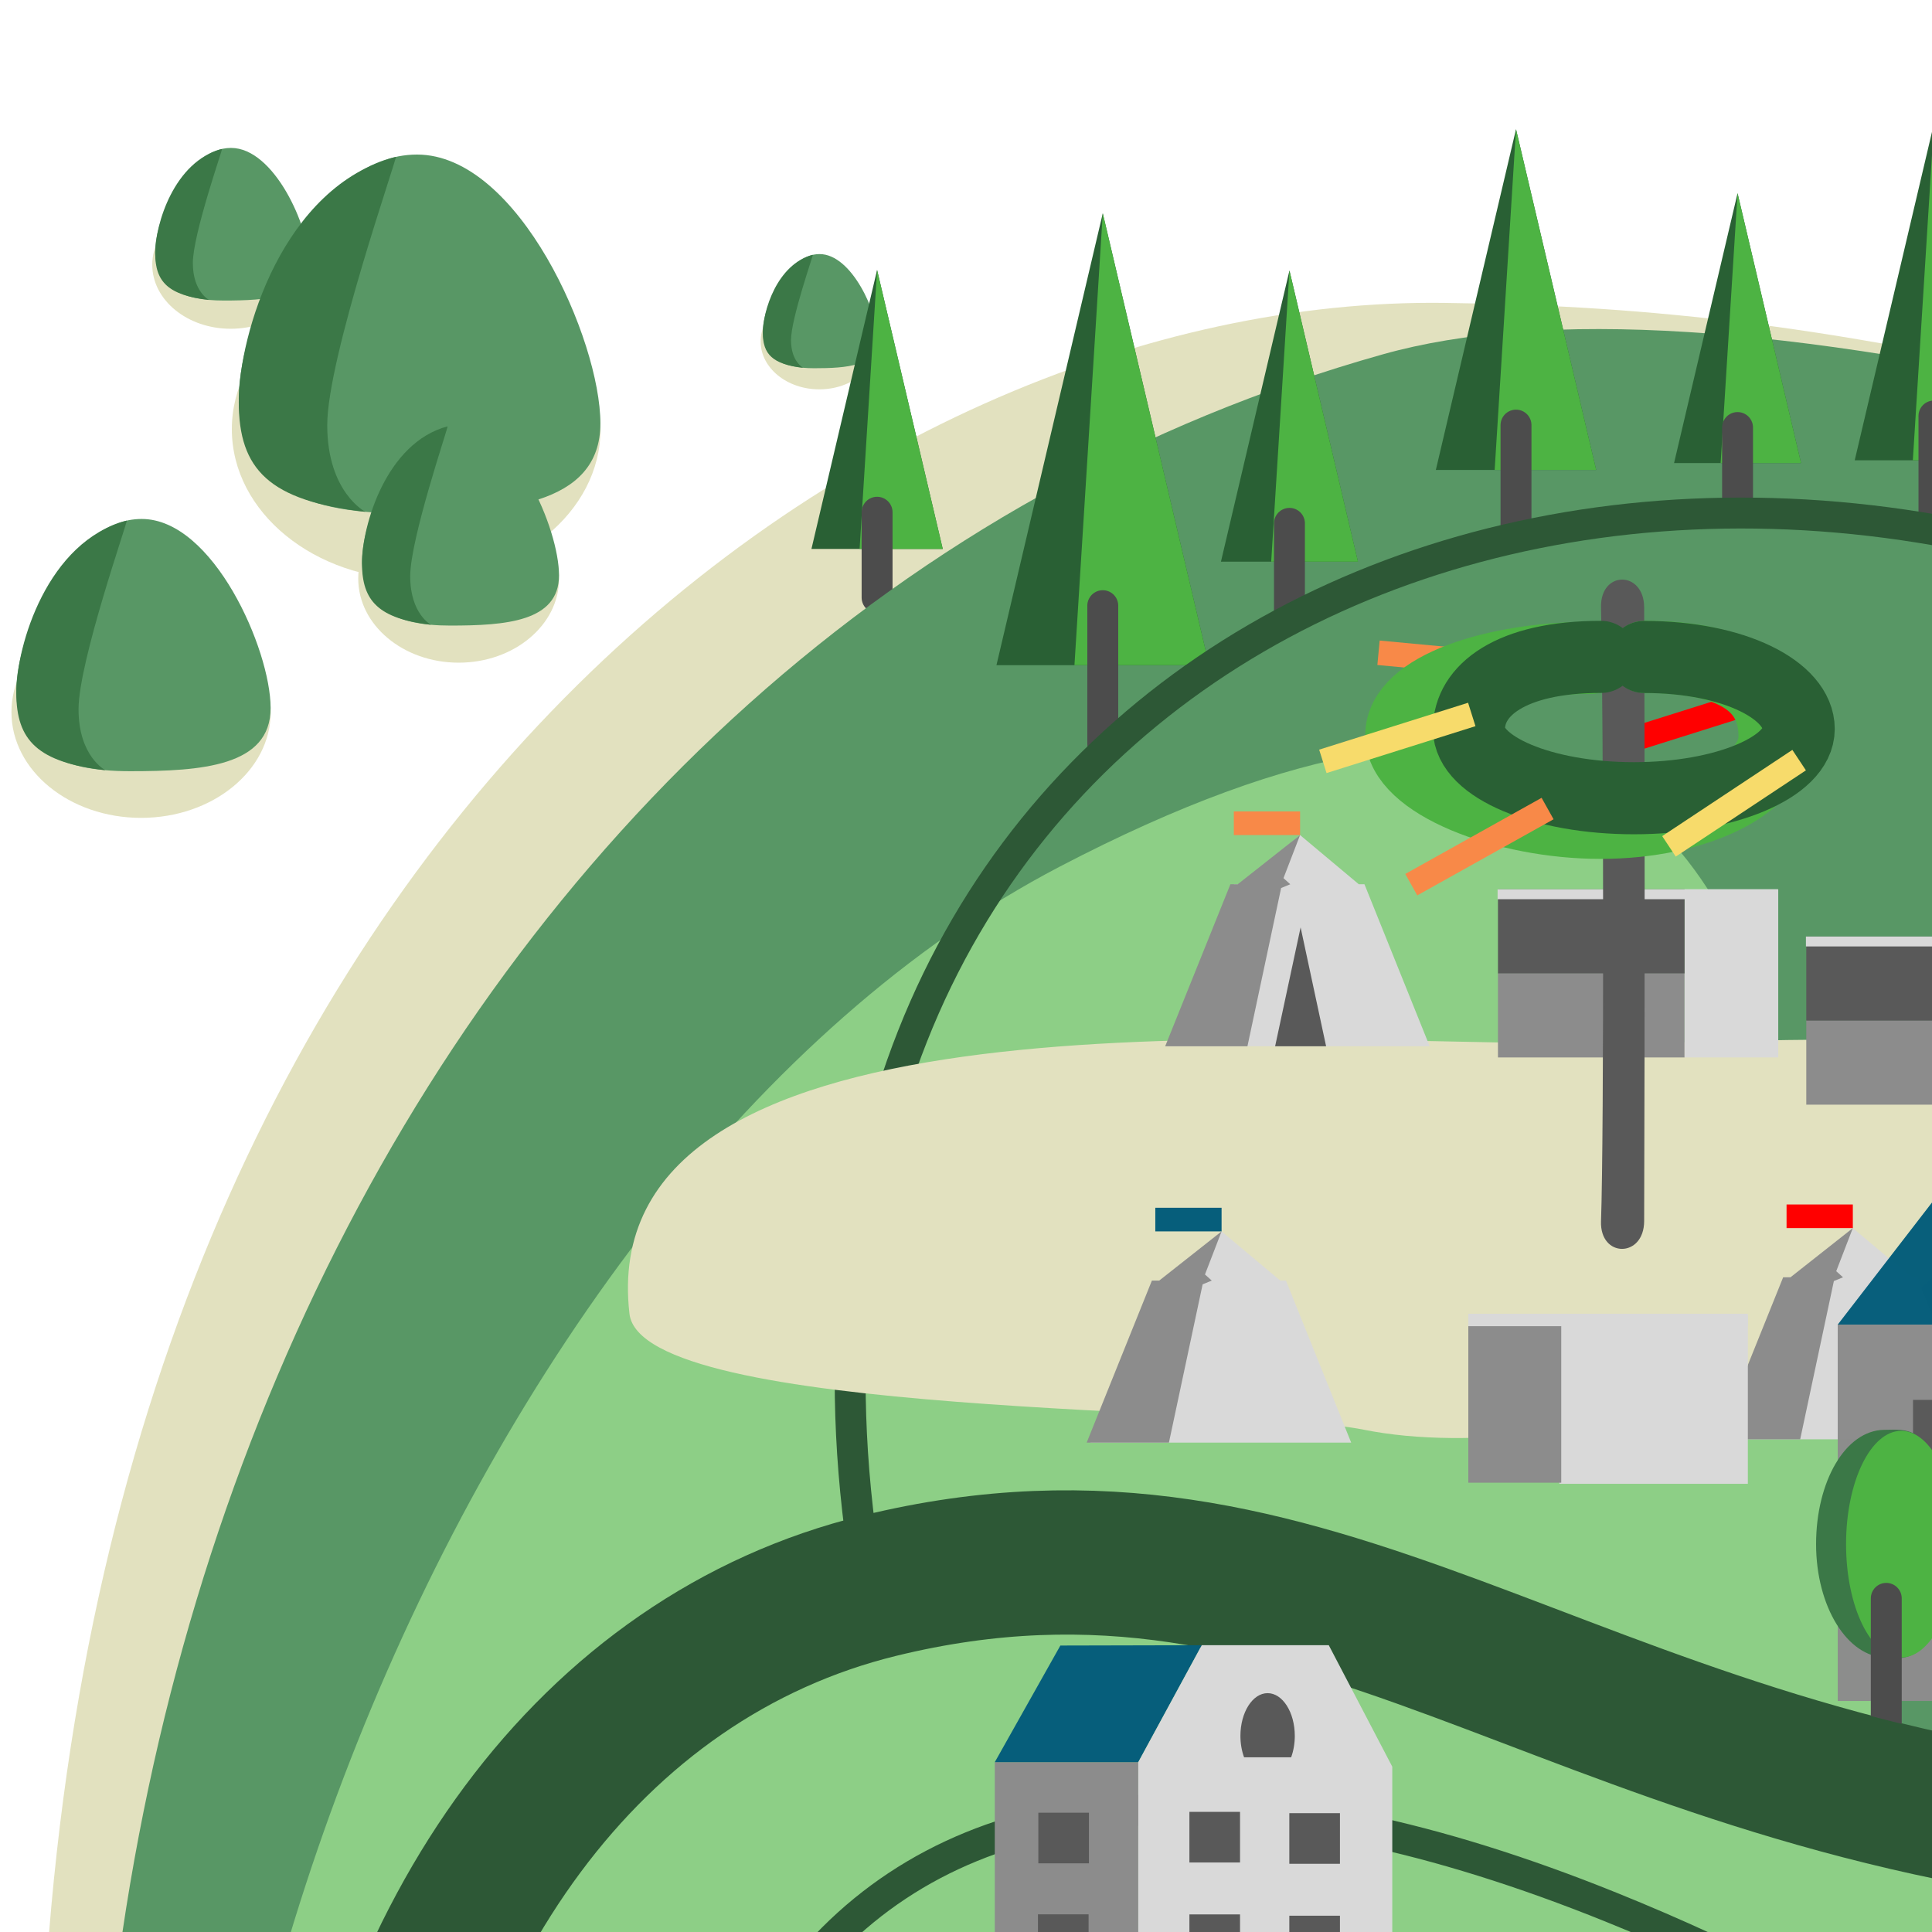 <?xml version="1.0" encoding="UTF-8" standalone="no"?>
<!DOCTYPE svg PUBLIC "-//W3C//DTD SVG 1.1//EN" "http://www.w3.org/Graphics/SVG/1.1/DTD/svg11.dtd">
<svg width="250px" height="250px" version="1.1" xmlns="http://www.w3.org/2000/svg" xmlns:xlink="http://www.w3.org/1999/xlink" xml:space="preserve" xmlns:serif="http://www.serif.com/" style="fill-rule:evenodd;clip-rule:evenodd;stroke-linecap:round;stroke-linejoin:round;stroke-miterlimit:1.5;">
    <rect id="Artboard" x="0" y="0" width="999.991" height="1000" style="fill:none;"/>
    <g id="background">
    </g>
    <path id="OSTROV" d="M153.69,607.991C125.315,554.043 -2.239,510.97 5.323,268.462C10.278,109.557 111.31,38.171 186.957,39.195C232.625,39.814 288.838,46.813 429.96,106.533C529.062,148.47 575.23,159.18 603.907,148.321C674.243,121.686 682.87,110.67 721.578,90.862C757.384,72.539 794.527,43.846 821.957,32.863C904.286,-0.1 1046.28,35.344 960,192.955C938.336,232.527 957.089,312.674 933.144,481.357C906.159,671.461 854.682,616.792 845,661.357C838.009,693.537 900.472,805.911 860,881.357C807.077,980.013 663.418,945.756 616.957,942.863C547.037,938.51 436.097,1024.89 336.957,992.863C123.707,923.984 216.359,727.142 153.69,607.991Z" style="fill:#e2e1bf;"/>
    <g>
        <ellipse cx="29.851" cy="34.259" rx="10.149" ry="8.284" style="fill:#e2e1bf;"/>
        <path d="M29.897,19.141C35.499,19.141 39.993,29.368 39.993,33.94C39.993,38.512 34.582,38.889 28.981,38.889C23.379,38.889 20.083,37.147 20.083,32.575C20.083,28.003 24.296,19.141 29.897,19.141Z" style="fill:#589765;"/>
        <path d="M28.729,19.27C28.842,19.241 24.954,30.309 24.954,34.033C24.954,37.757 27.072,38.813 27.046,38.81C21.759,38.205 20.083,36.483 20.083,32.759C20.083,29.035 22.522,20.878 28.729,19.27Z" style="fill:#3b7847;"/>
    </g>
    <g>
        <ellipse cx="106.019" cy="44.185" rx="7.591" ry="6.196" style="fill:#e2e1bf;"/>
        <path d="M106.054,32.878C110.244,32.878 113.605,40.527 113.605,43.946C113.605,47.366 109.558,47.648 105.368,47.648C101.178,47.648 98.713,46.345 98.713,42.926C98.713,39.506 101.864,32.878 106.054,32.878Z" style="fill:#589765;"/>
        <path d="M105.18,32.974C105.265,32.952 102.356,41.23 102.356,44.016C102.356,46.802 103.94,47.591 103.921,47.589C99.966,47.137 98.713,45.849 98.713,43.063C98.713,40.277 100.537,34.177 105.18,32.974Z" style="fill:#3b7847;"/>
    </g>
    <g>
        <ellipse cx="53.854" cy="55.531" rx="23.854" ry="19.469" style="fill:#e2e1bf;"/>
        <path d="M53.964,20C67.129,20 77.691,44.036 77.691,54.781C77.691,65.527 64.975,66.412 51.809,66.412C38.644,66.412 30.896,62.319 30.896,51.574C30.896,40.829 40.799,20 53.964,20Z" style="fill:#589765;"/>
        <path d="M51.218,20.303C51.484,20.234 42.345,46.246 42.345,55C42.345,63.754 47.323,66.234 47.262,66.227C34.835,64.807 30.896,60.759 30.896,52.006C30.896,43.252 36.629,24.082 51.218,20.303Z" style="fill:#3b7847;"/>
    </g>
    <g>
        <ellipse cx="18.256" cy="92.141" rx="16.775" ry="13.691" style="fill:#e2e1bf;"/>
        <path d="M18.333,67.154C27.591,67.154 35.018,84.057 35.018,91.613C35.018,99.17 26.076,99.793 16.818,99.793C7.56,99.793 2.111,96.914 2.111,89.358C2.111,81.801 9.075,67.154 18.333,67.154Z" style="fill:#589765;"/>
        <path d="M16.402,67.367C16.589,67.319 10.162,85.611 10.162,91.767C10.162,97.923 13.663,99.667 13.62,99.662C4.881,98.663 2.111,95.817 2.111,89.662C2.111,83.506 6.142,70.025 16.402,67.367Z" style="fill:#3b7847;"/>
    </g>
    <g>
        <ellipse cx="59.351" cy="74.865" rx="12.995" ry="10.885" style="fill:#e2e1bf;"/>
        <path d="M59.411,55C66.583,55 72.336,68.438 72.336,74.446C72.336,80.454 65.409,80.949 58.237,80.949C51.065,80.949 46.844,78.66 46.844,72.653C46.844,66.645 52.239,55 59.411,55Z" style="fill:#589765;"/>
        <path d="M57.915,55.169C58.06,55.131 53.081,69.674 53.081,74.568C53.081,79.462 55.793,80.849 55.76,80.845C48.99,80.051 46.844,77.788 46.844,72.894C46.844,68 49.967,57.282 57.915,55.169Z" style="fill:#3b7847;"/>
    </g>
    <g>
        <path d="M113.495,34.931L121.991,71.036L105,71.036L113.495,34.931Z" style="fill:#296034;"/>
        <path d="M113.495,34.931L121.991,71.036L111.232,71.036L113.495,34.931Z" style="fill:#4db343;"/>
        <path d="M113.495,66.283L113.495,77.327" style="fill:none;stroke:#4c4c4c;stroke-width:4px;"/>
    </g>
    <path id="OSTROV1" serif:id="OSTROV" d="M178.951,566.685C130.927,540.278 51.194,511.876 20,368.071C-10.788,226.137 53.54,81.075 178.951,45.847C220.341,34.221 306.339,53.336 439.358,107.966C532.769,146.329 576.287,156.126 603.317,146.192C669.613,121.827 792.79,48.654 860.084,42.992C910.37,38.762 987.811,63.31 955.084,161.602C951.933,171.067 940.446,203.204 940.084,218.288C938.105,300.845 924.692,467.81 912.587,532.477C890.392,651.057 795.013,602.078 822.916,681.357C845.701,746.096 877.605,840.415 825,891.357C741.849,971.881 643.03,912.249 617.784,910.724C551.879,906.742 423.281,989.181 329.747,960.149C236.213,931.117 219.722,783.003 222.352,733.926C224.983,684.849 217.667,587.973 178.951,566.685Z" style="fill:#589765;"/>
    <path d="M253.905,246.528C223.925,204.578 261.804,47.053 137.092,112.161C59.159,152.848 7.877,287.801 31.832,369.234C100.777,603.603 229.442,505.153 232.635,611.528C238.015,790.746 234.657,912.637 352.635,941.087C402.996,953.231 494.242,942.058 530.608,877.748C549.945,843.552 628.434,771.669 702.635,849.46C725.115,873.028 761.478,882.035 787.055,860C815.287,835.677 809.653,795.206 794.345,775C771.902,745.375 748.234,710.258 757.635,666.659C778.818,568.426 837.367,604.15 858.066,558.83C902.476,461.597 697.953,423.8 627.635,484.659C535.801,564.139 339.049,365.669 253.905,246.528Z" style="fill:#8dcf86;"/>
    <g id="pole">
    </g>
    <g id="kere">
    </g>
    <g>
        <g>
            <path d="M142.699,27.598L156.458,86.072L128.941,86.072L142.699,27.598Z" style="fill:#296034;"/>
            <path d="M142.699,27.598L156.458,86.072L139.034,86.072L142.699,27.598Z" style="fill:#4db343;"/>
            <path d="M142.699,78.374L142.699,96.26" style="fill:none;stroke:#4c4c4c;stroke-width:4px;"/>
        </g>
        <g>
            <path d="M166.855,35L175.721,72.681L157.989,72.681L166.855,35Z" style="fill:#296034;"/>
            <path d="M166.855,35L175.721,72.681L164.493,72.681L166.855,35Z" style="fill:#4db343;"/>
            <path d="M166.855,67.721L166.855,79.247" style="fill:none;stroke:#4c4c4c;stroke-width:4px;"/>
        </g>
        <g>
            <path d="M196.172,16.718L206.547,60.813L185.797,60.813L196.172,16.718Z" style="fill:#296034;"/>
            <path d="M196.172,16.718L206.547,60.813L193.408,60.813L196.172,16.718Z" style="fill:#4db343;"/>
            <path d="M196.172,55.008L196.172,68.496" style="fill:none;stroke:#4c4c4c;stroke-width:4px;"/>
        </g>
        <g>
            <path d="M224.839,25L233.055,59.919L216.623,59.919L224.839,25Z" style="fill:#296034;"/>
            <path d="M224.839,25L233.055,59.919L222.65,59.919L224.839,25Z" style="fill:#4db343;"/>
            <path d="M224.839,55.322L224.839,66.003" style="fill:none;stroke:#4c4c4c;stroke-width:4px;"/>
        </g>
    </g>
    <g>
        <path d="M250.252,15.992L260.504,59.563L240,59.563L250.252,15.992Z" style="fill:#296034;"/>
        <path d="M250.252,15.992L260.504,59.563L247.521,59.563L250.252,15.992Z" style="fill:#4db343;"/>
        <path d="M250.252,53.827L250.252,67.154" style="fill:none;stroke:#4c4c4c;stroke-width:4px;"/>
    </g>
    <g id="male-cesty" serif:id="male cesty">
        <path d="M90.283,365C71.124,255.272 116.676,209.705 208.488,246.795C275.651,273.927 299.89,313.387 303.377,320C320.045,351.601 363.715,357.647 373.582,341.706" style="fill:none;stroke:#2d5836;stroke-width:4px;stroke-linecap:butt;"/>
        <path d="M112.435,205.533C93.276,95.805 191.106,40.829 282.919,77.919C320.027,92.91 406.372,102.502 461.177,140.311C506.63,171.667 553.439,171.931 555,174.89" style="fill:none;stroke:#2d5836;stroke-width:4px;stroke-linecap:butt;"/>
        <g id="les">
            <g>
                <g>
                    <path d="M258.375,75L266.75,110.595L250,110.595L258.375,75Z" style="fill:#296034;"/>
                </g>
            </g>
        </g>
    </g>
    <g id="hory">
    </g>
    <g id="ker">
    </g>
    <g id="ker1" serif:id="ker">
    </g>
    <g id="ker2" serif:id="ker">
    </g>
    <g id="strom">
    </g>
    <g id="strom1" serif:id="strom">
    </g>
    <g id="ker3" serif:id="ker">
    </g>
    <g id="cesty-velke" serif:id="cesty velke">
        <path d="M403.011,212.619C397.011,221.618 381.789,248.486 275.406,237.553C201.73,229.981 170.918,191.217 113.773,205.193C39.107,223.453 11.779,346.563 95,456.357C125.287,496.315 233.312,569.995 290,572.305" style="fill:none;stroke:#2d5836;stroke-width:18.67px;"/>
    </g>
    <g id="strom2" serif:id="strom">
    </g>
    <g id="strom3" serif:id="strom">
    </g>
    <g id="strom4" serif:id="strom">
    </g>
    <g id="strom5" serif:id="strom">
    </g>
    <g id="stromy">
    </g>
    <g id="namesti">
        <path id="namesti1" serif:id="namesti" d="M256.452,152.46C256.763,129.408 245.456,135.33 201.452,135C161.353,134.699 76.648,128.268 81.452,170C83.002,183.462 161.179,181.924 176.452,185C203.88,190.524 256.159,174.173 256.452,152.46Z" style="fill:#e2e1bf;"/>
        <g id="satn">
            <path d="M175.828,114.423L176.561,114.423L185,135.388L151.246,135.388L159.684,114.423L160.631,114.423L168.229,108.057L175.828,114.423Z" style="fill:#d9d9d9;"/>
            <path d="M168.299,120L171.598,135.388L165,135.388L168.299,120Z" style="fill:#595959;"/>
            <path d="M166.082,113.632L166.96,114.423L165.778,114.906L161.418,135.388L150.774,135.388L159.213,114.423L160.16,114.423L168.229,108.057L166.082,113.632Z" style="fill:#8c8c8c;"/>
            <rect x="159.655" y="105" width="8.575" height="3.057" style="fill:#f88948;"/>
        </g>
        <g id="satn1" serif:id="satn">
            <path d="M247.353,165.282L248.087,165.282L256.526,186.247L222.771,186.247L231.21,165.282L232.157,165.282L239.755,158.916L247.353,165.282Z" style="fill:#d9d9d9;"/>
            <path d="M237.607,164.491L238.486,165.282L237.304,165.764L232.943,186.247L222.3,186.247L230.739,165.282L231.685,165.282L239.755,158.916L237.607,164.491Z" style="fill:#8c8c8c;"/>
            <rect x="231.18" y="155.859" width="8.575" height="3.057" style="fill:#f00;"/>
        </g>
        <g id="satn2" serif:id="satn">
            <path d="M165.669,165.708L166.403,165.708L174.841,186.673L141.087,186.673L149.526,165.708L150.473,165.708L158.071,159.342L165.669,165.708Z" style="fill:#d9d9d9;"/>
            <path d="M155.923,164.917L156.801,165.708L155.62,166.191L151.259,186.673L140.616,186.673L149.054,165.708L150.001,165.708L158.071,159.342L155.923,164.917Z" style="fill:#8c8c8c;"/>
            <rect x="149.496" y="156.285" width="8.575" height="3.057" style="fill:#065e7b;"/>
        </g>
        <g>
            <rect x="201.776" y="170.249" width="24.395" height="21.756" style="fill:#d9d9d9;"/>
            <rect x="190" y="170.292" width="12.025" height="21.567" style="fill:#8c8c8c;"/>
            <rect x="190" y="170" width="36.172" height="1.608" style="fill:#d9d9d9;"/>
        </g>
        <g id="stanek">
            <rect x="233.733" y="132.022" width="24.146" height="10.921" style="fill:#8c8c8c;"/>
            <rect x="233.733" y="121.187" width="24.146" height="10.878" style="fill:#595959;"/>
            <rect x="233.685" y="121.187" width="36.267" height="1.281" style="fill:#d9d9d9;"/>
        </g>
        <g id="stanek1" serif:id="stanek">
            <rect x="193.837" y="125.912" width="24.146" height="10.921" style="fill:#8c8c8c;"/>
            <rect x="217.983" y="115.077" width="12.121" height="21.756" style="fill:#d9d9d9;"/>
            <rect x="193.837" y="115.077" width="24.146" height="10.878" style="fill:#595959;"/>
            <rect x="193.789" y="115.077" width="36.267" height="1.281" style="fill:#d9d9d9;"/>
        </g>
        <g id="majka">
            <path d="M230.585,87.935L211.315,94.004L212.269,97.035L231.54,90.966L230.585,87.935Z" style="fill:#f00;"/>
            <path d="M212.753,78.586C212.728,73.822 207.068,73.787 207.172,78.586C207.508,93.996 207.564,147.045 207.172,158.017C207.001,162.804 212.735,162.796 212.753,158.017C212.842,133.44 212.831,93.48 212.753,78.586Z" style="fill:#595959;"/>
            <path d="M198.642,84.772L178.527,82.887L178.23,86.051L198.346,87.935L198.642,84.772Z" style="fill:#f88948;"/>
            <path d="M212.816,85C225.239,85 229.624,89.156 229.624,95.315C229.624,101.475 219.537,106.475 207.114,106.475C194.69,106.475 181.325,101.303 181.325,95.144C181.325,88.985 193.505,85.122 205.928,85.122" style="fill:none;stroke:#4db343;stroke-width:9.33px;stroke-linecap:butt;"/>
            <path d="M212.764,85.01C224.537,85.01 232.752,89.382 232.752,94.328C232.752,99.274 223.193,103.29 211.42,103.29C199.646,103.29 190.088,99.274 190.088,94.328C190.088,89.382 195.395,85 207.169,85" style="fill:none;stroke:#296034;stroke-width:9.33px;stroke-linecap:butt;"/>
            <path d="M189.97,90.935L170.7,97.004L171.654,100.035L190.925,93.966L189.97,90.935Z" style="fill:#f7db6b;"/>
            <path d="M231.93,97.035L215.088,108.194L216.843,110.843L233.685,99.683L231.93,97.035Z" style="fill:#f7db6b;"/>
            <path d="M199.483,103.237L181.843,113.088L183.393,115.862L201.032,106.012L199.483,103.237Z" style="fill:#f88948;"/>
        </g>
    </g>
    <g id="smrky">
    </g>
    <g id="listnace">
    </g>
    <g id="lanoka">
        <g id="D9">
        </g>
        <g id="D8" opacity="0.99">
            <g id="dum-lanoka" serif:id="dum lanoka">
                <path d="M237.802,171.402L267.024,171.402L286.505,148.761L255.28,148.761L237.802,171.402Z" style="fill:#065e7b;"/>
                <rect x="237.802" y="171.402" width="29.222" height="48.704" style="fill:#8c8c8c;"/>
                <rect x="247.542" y="200.624" width="9.741" height="9.741" style="fill:#595959;"/>
                <rect x="247.542" y="181.143" width="9.741" height="9.741" style="fill:#595959;"/>
            </g>
        </g>
    </g>
    <g id="strom6" serif:id="strom">
        <g>
            <path d="M243.791,185.021C245.388,184.995 246.701,184.884 247.857,185.639C251.271,187.867 253.166,193.768 253.166,199.814C253.166,206.229 250.752,213.39 246.623,214.427C245.303,214.759 245.123,214.478 244.083,214.478C239.07,214.478 235,207.907 235,199.814C235,191.721 238.779,185.1 243.791,185.021Z" style="fill:#3b7847;"/>
            <ellipse cx="246.023" cy="199.814" rx="7.143" ry="14.664" style="fill:#4db343;"/>
        </g>
        <path d="M244.083,206.827L244.083,225" style="fill:none;stroke:#4c4c4c;stroke-width:4px;"/>
        <path d="M251.431,224.411L236.4,220.627L232.096,233.738L248.46,237.331L251.431,224.411Z" style="fill:#2d5836;"/>
    </g>
    <g id="satelit">
    </g>
    <g id="domky">
        <g id="D1">
            <rect x="128.724" y="228.023" width="18.568" height="32.453" style="fill:#8c8c8c;"/>
            <path d="M128.724,228.023L147.291,228.023L155.509,212.889L137.211,212.932L128.724,228.023Z" style="fill:#065e7b;"/>
            <path d="M171.943,212.889L180.16,228.607L180.16,260.476L147.291,260.476L147.291,228.023L155.509,212.889L171.943,212.889Z" style="fill:#d9d9d9;"/>
            <rect x="134.311" y="247.713" width="6.55" height="12.763" style="fill:#595959;"/>
            <rect x="166.839" y="234.623" width="6.55" height="6.55" style="fill:#595959;"/>
            <rect x="166.839" y="247.892" width="6.55" height="6.55" style="fill:#595959;"/>
            <rect x="153.909" y="234.454" width="6.55" height="6.55" style="fill:#595959;"/>
            <path d="M167.075,227.391C167.383,226.55 167.546,225.596 167.546,224.625C167.546,221.572 165.97,219.093 164.028,219.093C162.087,219.093 160.51,221.572 160.51,224.625C160.51,225.596 160.673,226.55 160.982,227.391L167.075,227.391Z" style="fill:#595959;"/>
            <rect x="153.909" y="247.723" width="6.55" height="6.55" style="fill:#595959;"/>
            <rect x="134.361" y="234.564" width="6.55" height="6.55" style="fill:#595959;"/>
        </g>
        <g id="D7">
        </g>
        <g id="D71" serif:id="D7">
        </g>
        <g id="D72" serif:id="D7">
        </g>
        <g id="D73" serif:id="D7">
        </g>
        <g id="D74" serif:id="D7">
        </g>
        <g id="D75" serif:id="D7">
        </g>
        <g id="D76" serif:id="D7">
        </g>
        <g id="D77" serif:id="D7">
        </g>
        <g id="D78" serif:id="D7">
        </g>
        <g id="D79" serif:id="D7">
        </g>
        <g id="D710" serif:id="D7">
        </g>
        <g id="D711" serif:id="D7">
        </g>
        <g id="D712" serif:id="D7">
        </g>
        <g id="D713" serif:id="D7">
        </g>
        <g id="D714" serif:id="D7">
        </g>
        <g id="D715" serif:id="D7">
            <path d="M75.351,250L88.028,250.214L95,256.087L82.156,256.087L75.351,250Z" style="fill:#f00;"/>
            <path d="M68.657,256.087L75.351,250L82.156,256.087L82.156,273.4L68.657,273.4L68.657,256.087Z" style="fill:#8c8c8c;"/>
        </g>
        <g id="D716" serif:id="D7">
        </g>
        <g id="D2">
        </g>
        <g id="D21" serif:id="D2">
        </g>
        <g id="D10">
        </g>
        <g id="D101" serif:id="D10">
        </g>
        <g id="D102" serif:id="D10">
        </g>
        <g id="D01">
        </g>
    </g>
    <g id="strom7" serif:id="strom">
    </g>
    <g id="strom8" serif:id="strom">
    </g>
    <g id="staba">
    </g>
    <g id="chladici-vez" serif:id="chladici vez">
    </g>
    <g id="D22" serif:id="D2">
    </g>
    <g id="D5">
    </g>
    <g id="TOVANA">
    </g>
    <g id="strom9" serif:id="strom">
    </g>
    <g id="strom10" serif:id="strom">
    </g>
    <g id="panelaky">
    </g>
    <g id="strom11" serif:id="strom">
    </g>
    <g id="strom12" serif:id="strom">
    </g>
    <g id="letiste">
    </g>
    <g id="strom13" serif:id="strom">
    </g>
    <g id="strom14" serif:id="strom">
    </g>
    <g id="tunel-s-vlakem" serif:id="tunel s vlakem">
    </g>
    <g id="strom15" serif:id="strom">
    </g>
    <g id="hrad">
    </g>
    <g id="auta">
    </g>
    <g id="majak">
    </g>
    <g id="vetrna-elektr" serif:id="vetrna elektr">
    </g>
    <g id="osrov-pokladu" serif:id="osrov pokladu">
    </g>
</svg>
